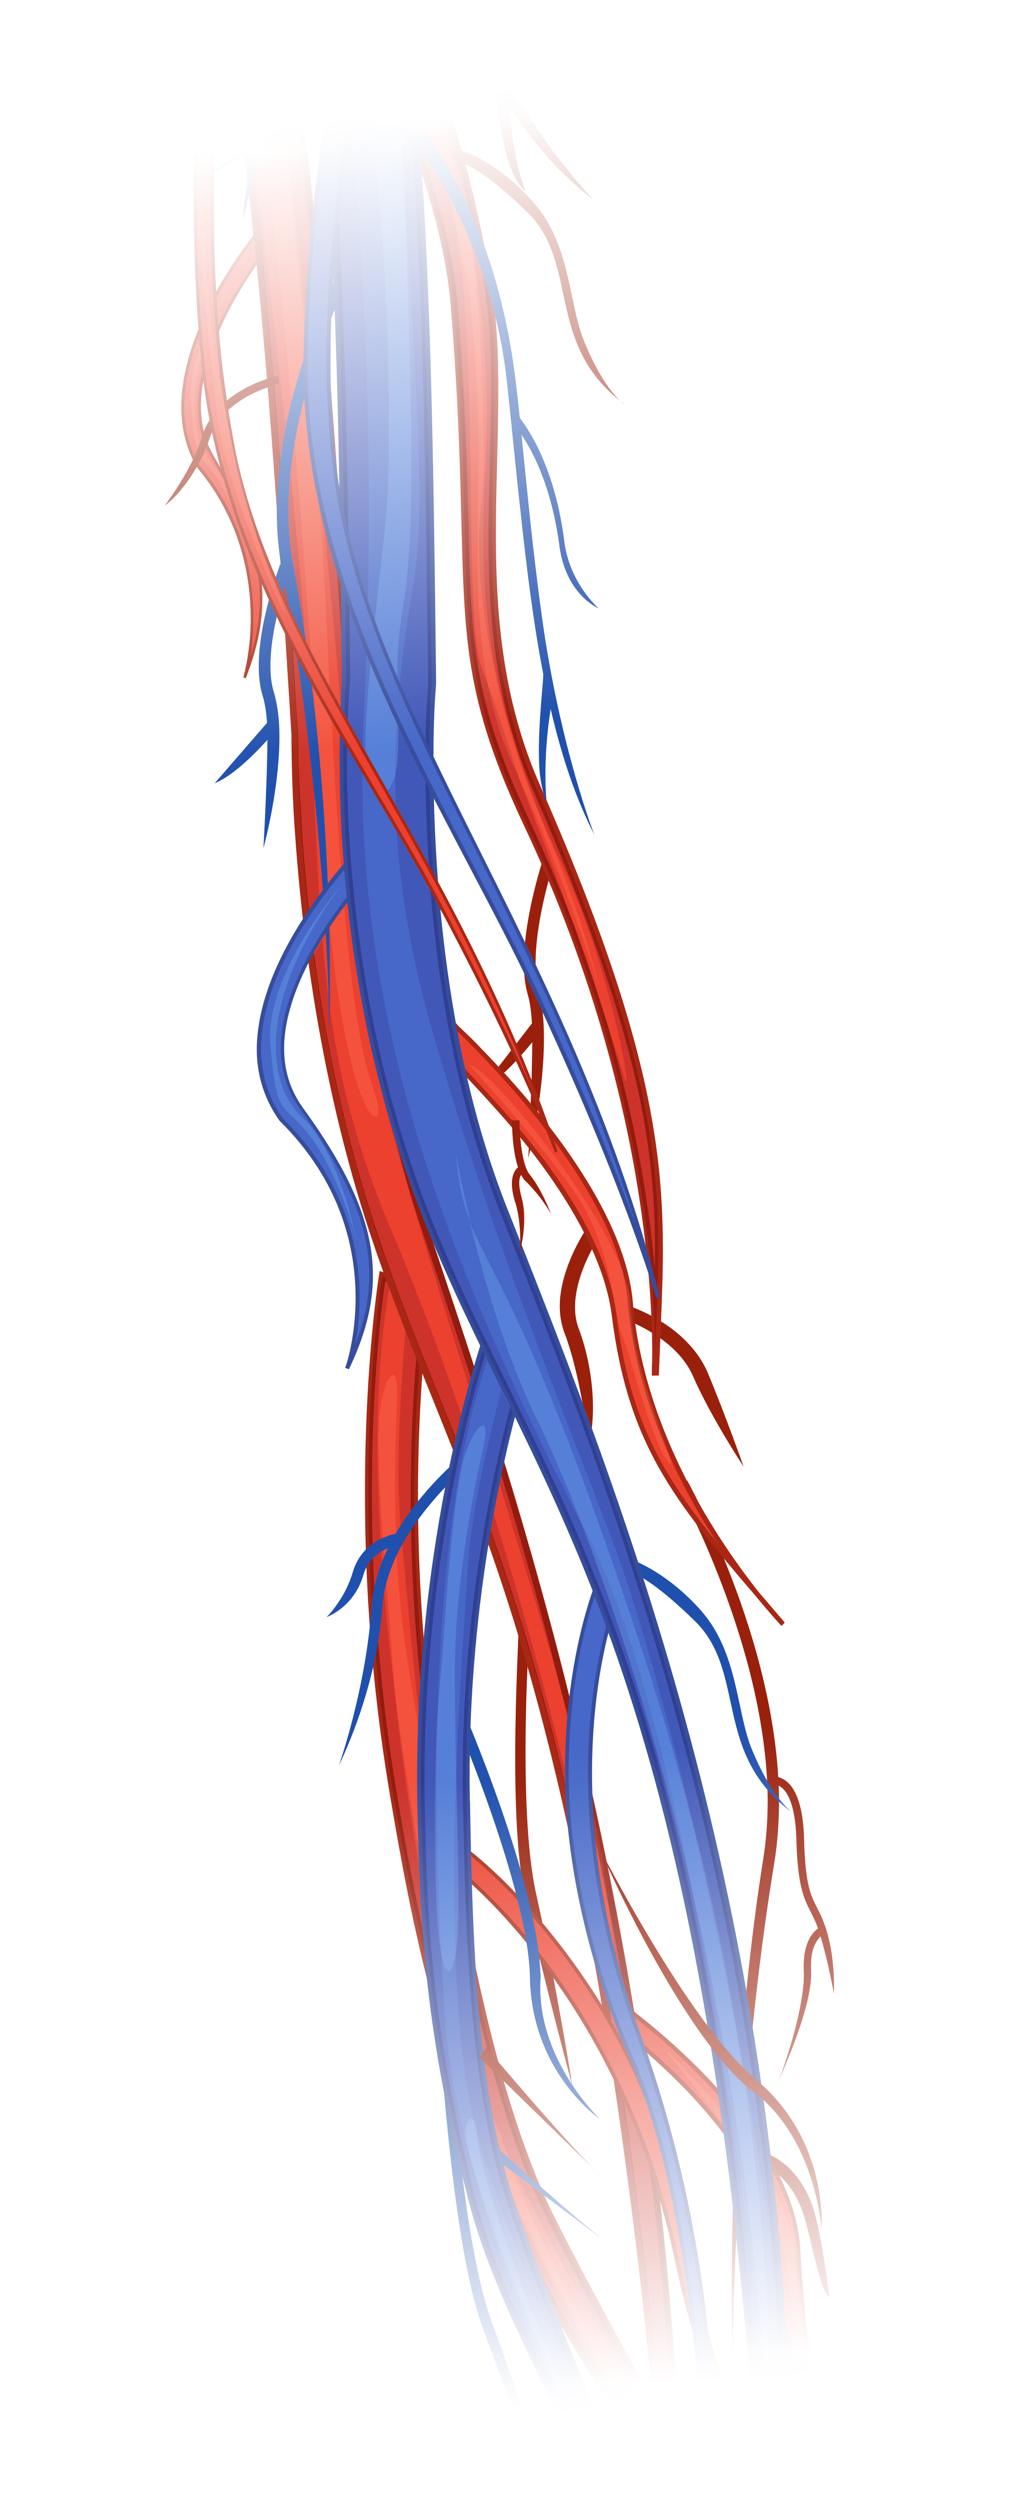 <svg width="31" height="75" viewBox="0 0 31 75" fill="none" xmlns="http://www.w3.org/2000/svg">
<mask id="mask0_2504_416098" style="mask-type:alpha" maskUnits="userSpaceOnUse" x="0" y="0" width="31" height="75">
<rect y="3.067" width="18.309" height="72.964" transform="rotate(-9.643 0 3.067)" fill="url(#paint0_linear_2504_416098)"/>
</mask>
<g mask="url(#mask0_2504_416098)">
<path d="M14.349 1.568C15.281 3.362 16.364 4.905 17.797 5.978C17.797 5.978 16.163 4.324 14.7 1.498C14.59 1.528 14.47 1.548 14.349 1.568Z" fill="#9A200B"/>
<path d="M15.773 5.737C15.592 5.587 15.462 5.366 15.352 5.096C14.981 4.214 14.891 2.63 14.81 2.36L15.322 2.761C15.322 2.761 15.322 2.63 15.322 2.761C15.261 4.554 15.773 5.737 15.773 5.737Z" fill="#9A200B"/>
<path d="M23.089 71.752C23.089 71.743 23.219 69.838 23.038 68.345C22.998 68.014 22.998 67.734 23.009 67.513C23.059 66.932 23.219 66.641 23.289 66.541L23.319 66.501L23.109 66.25C23.079 66.281 22.748 66.651 22.688 67.523C22.668 67.784 22.678 68.084 22.718 68.435C22.888 69.878 23.089 71.752 23.089 71.752Z" fill="#9A200B"/>
<path d="M24.412 66.27C23.921 64.737 22.818 64.537 22.788 64.537L22.708 64.887C22.708 64.887 22.928 64.927 23.229 65.138C23.53 65.348 23.88 65.729 24.111 66.421C24.341 67.142 24.622 68.796 24.893 68.916C24.893 68.906 24.652 67.002 24.412 66.27Z" fill="#9A200B"/>
<path d="M21.164 63.244C22.197 64.426 23.219 66.03 23.299 67.543C23.369 68.676 23.61 70.349 23.91 72.073C24.071 72.033 24.221 72.003 24.381 71.963C24.151 70.219 24.021 68.566 23.951 67.413C23.7 63.835 18.899 60.337 18.899 60.337L18.749 60.939C19.08 61.229 20.132 62.051 21.164 63.244Z" fill="#EC412F"/>
<path d="M21.124 63.284C22.157 64.466 23.169 66.06 23.249 67.543C23.319 68.676 23.56 70.349 23.86 72.073C23.901 72.063 23.93 72.053 23.971 72.043C23.67 70.319 23.429 68.646 23.359 67.513C23.269 65.97 22.237 64.376 21.204 63.184C20.202 62.021 19.16 61.199 18.809 60.899L18.93 60.428C19.491 60.858 23.67 64.116 23.901 67.413C23.971 68.566 24.101 70.219 24.331 71.963C24.372 71.953 24.402 71.943 24.442 71.943C24.211 70.199 24.081 68.555 24.011 67.393C23.75 63.765 18.939 60.287 18.939 60.277L18.879 60.227L18.699 60.949L18.719 60.969C19.04 61.279 20.102 62.101 21.124 63.284Z" fill="#A92714"/>
<path d="M23.79 70.279C23.77 70.75 23.89 71.442 24.031 72.033C24.081 72.023 24.121 72.013 24.171 72.003C24.031 70.991 23.9 69.638 23.9 68.576C23.9 67.433 23.73 66.641 23.239 65.689C23.279 66.09 23.319 66.491 23.359 66.902C23.76 68.285 23.82 69.598 23.79 70.279Z" fill="#F4523D"/>
<path d="M21.615 63.274C20.844 62.332 20.092 61.59 20.092 61.59C20.052 61.55 20.022 61.53 20.012 61.53C19.972 61.53 20.553 62.211 21.665 63.645C21.645 63.514 21.625 63.394 21.615 63.274Z" fill="#F4523D"/>
<path d="M22.898 55.807C22.998 55.206 23.038 54.585 23.038 53.973C23.018 51.648 22.337 49.303 21.666 47.539C20.994 45.765 20.333 44.593 20.323 44.593L20.623 44.412C20.623 44.422 23.329 49.203 23.379 53.973C23.379 54.605 23.339 55.246 23.239 55.867C22.377 61.069 21.976 67.694 21.996 70.76C21.986 70.76 21.706 63.364 22.898 55.807Z" fill="#9A200B"/>
<path d="M16.324 31.163C16.324 30.642 16.284 30.151 16.163 29.72C16.103 29.469 16.073 29.189 16.073 28.878C16.073 27.485 16.664 25.741 16.664 25.741L16.344 25.621C16.344 25.631 15.732 27.395 15.722 28.878C15.722 29.209 15.752 29.529 15.833 29.82C15.943 30.191 15.973 30.662 15.973 31.163C15.973 32.506 15.853 34.741 15.853 34.741C16.013 34.12 16.324 32.556 16.324 31.163Z" fill="#9A200B"/>
<path d="M16.234 30.933C16.194 30.973 15.231 32.306 14.45 32.666L15.953 30.712L16.234 30.933Z" fill="#9A200B"/>
<path d="M7.845 17.954C7.845 18.746 7.665 19.507 7.344 20.329C7.344 20.329 8.386 16.892 5.951 13.985C5.62 13.424 5.49 12.803 5.49 12.191C5.51 9.505 7.885 6.779 7.895 6.759L8.256 7.15C8.236 7.17 7.675 7.832 7.113 8.794C6.542 9.766 5.981 11.049 5.991 12.201C5.991 12.723 6.111 13.224 6.372 13.685C7.364 15.378 7.845 16.681 7.845 17.954Z" fill="#EC412F"/>
<path d="M7.875 17.954C7.875 18.756 7.695 19.527 7.374 20.349L7.304 20.319C7.324 20.229 7.524 19.538 7.524 18.545C7.524 17.303 7.224 15.589 5.921 14.035C5.58 13.464 5.44 12.833 5.44 12.211V12.201C5.45 10.848 6.061 9.485 6.652 8.463C6.953 7.952 7.254 7.521 7.484 7.22C7.594 7.07 7.685 6.95 7.755 6.87L7.835 6.769L7.855 6.739L7.875 6.679L8.256 7.09L8.296 7.04V7.13L8.316 7.15L8.296 7.17V7.26L8.256 7.21C8.126 7.361 7.635 7.972 7.143 8.814C6.582 9.776 6.031 11.049 6.031 12.181V12.191C6.031 12.713 6.141 13.204 6.402 13.655C7.404 15.358 7.875 16.661 7.875 17.954ZM7.795 17.954C7.795 16.691 7.334 15.398 6.332 13.705C6.051 13.234 5.941 12.723 5.941 12.191V12.181C5.941 11.019 6.502 9.746 7.073 8.764C7.574 7.912 8.065 7.301 8.196 7.15L7.895 6.83C7.584 7.23 5.55 9.726 5.53 12.201C5.53 12.813 5.66 13.414 5.991 13.965C7.304 15.539 7.604 17.273 7.604 18.535C7.604 19.006 7.564 19.417 7.514 19.728C7.695 19.117 7.795 18.545 7.795 17.954Z" fill="#A92714"/>
<path d="M6.131 13.554C6.111 13.624 6.081 13.685 6.041 13.745C6.151 13.885 6.292 14.015 6.502 14.326C7.043 15.128 7.484 16.691 7.554 17.182C7.554 17.222 7.564 17.242 7.564 17.242C7.564 17.242 7.514 16.882 7.404 16.381C7.164 15.759 6.943 15.118 6.753 14.466C6.642 14.266 6.532 14.085 6.402 13.935C6.302 13.835 6.211 13.705 6.131 13.554ZM6.011 10.367C5.811 10.939 5.69 11.55 5.73 12.121C5.79 12.923 5.841 13.294 5.931 13.524C5.961 13.444 5.991 13.364 6.021 13.284C5.78 12.612 5.78 11.72 6.051 10.688C6.021 10.578 6.021 10.467 6.011 10.367ZM7.214 8.042C7.214 8.042 6.873 8.513 6.512 9.195C6.512 9.235 6.512 9.275 6.522 9.315C6.713 8.904 6.943 8.473 7.214 8.042Z" fill="#F4523D"/>
<path d="M22.317 44.001C22.317 43.991 21.365 42.578 20.794 41.275C20.343 40.243 19.09 39.712 18.859 39.622L18.819 39.602L18.95 39.201L19 39.221C19.28 39.331 20.643 39.872 21.215 41.125C21.746 42.378 22.317 44.001 22.317 44.001Z" fill="#9A200B"/>
<path d="M16.935 39.972C16.695 39.321 16.805 38.65 17.005 38.068C17.286 37.246 17.757 36.625 17.757 36.615L18.128 36.886C18.128 36.886 18.017 37.036 17.877 37.276C17.737 37.517 17.566 37.848 17.436 38.229C17.256 38.76 17.176 39.351 17.366 39.852C17.907 41.305 17.847 42.749 17.667 43.3C17.657 43.3 17.446 41.305 16.935 39.972Z" fill="#9A200B"/>
<path d="M23.5 48.722C20.533 45.244 18.959 43.641 18.428 39.441C18.188 37.537 16.865 35.503 15.562 33.959C14.269 32.416 12.024 30.201 12.024 30.201L13.628 30.752C13.648 30.792 18.599 35.262 18.909 39.06C19.36 44.432 23.5 48.722 23.5 48.722Z" fill="#EC412F"/>
<path d="M23.5 48.722L23.56 48.682L23.449 48.772C23.449 48.772 23.149 48.451 22.688 47.89C20.202 44.994 18.839 43.3 18.358 39.451C18.118 37.577 16.795 35.543 15.512 33.999C14.229 32.456 11.984 30.251 11.984 30.251L12.054 30.131L13.688 30.692L13.698 30.712L13.738 30.752C13.768 30.792 13.828 30.842 13.898 30.913C14.039 31.043 14.239 31.233 14.47 31.484C14.941 31.965 15.572 32.646 16.213 33.448C17.496 35.052 18.819 37.126 18.99 39.05C19.31 42.929 21.565 46.246 22.778 47.77C23.029 48.06 23.279 48.361 23.55 48.672L23.5 48.722ZM15.622 33.909C16.925 35.453 18.258 37.507 18.498 39.431C18.889 42.538 19.852 44.212 21.535 46.296C20.373 44.523 19.08 41.947 18.839 39.06C18.549 35.483 14.069 31.273 13.598 30.812L12.295 30.361C12.896 30.963 14.57 32.656 15.622 33.909Z" fill="#A92714"/>
<path d="M14.069 31.935C14.069 31.935 15.993 33.999 17.196 35.693C18.388 37.387 18.408 39.391 18.669 40.043C18.93 40.694 19.581 43.33 20.052 43.851C20.092 43.891 20.112 43.911 20.122 43.911C20.152 43.911 20.132 43.801 20.072 43.62C19.471 42.267 18.98 40.714 18.849 39.06C18.829 38.76 18.769 38.459 18.689 38.148C17.777 35.793 14.75 32.095 14.069 31.935Z" fill="#F4523D"/>
<path d="M18.679 38.148C18.759 38.449 18.819 38.76 18.839 39.06C18.98 40.714 19.461 42.258 20.062 43.62C19.821 42.849 18.97 40.744 18.93 39.221C18.93 38.91 18.839 38.549 18.679 38.148Z" fill="#BD3B27"/>
<path d="M17.176 62.572C17.176 62.572 16.374 59.606 15.762 56.91C15.201 54.384 15.602 48.792 15.572 48.491L15.913 48.521C15.903 48.601 15.502 54.204 16.093 56.83C16.695 59.516 17.176 62.572 17.176 62.572Z" fill="#9A200B"/>
<path d="M15.312 66.521C16.254 68.826 17.697 70.951 19.13 73.216C19.43 73.135 19.731 73.055 20.032 72.985C19.11 71.382 17.997 69.427 16.624 66.731C14.74 63.043 13.818 57.461 13.147 53.532C12.104 47.369 12.445 42.087 12.686 39.862C12.766 39.121 12.826 38.74 12.826 38.74L11.473 38.299C11.463 38.379 10.351 45.234 11.804 53.843C12.495 57.942 13.217 61.39 15.312 66.521Z" fill="#EC412F"/>
<path d="M15.211 66.571C16.153 68.886 17.596 71.001 19.01 73.246C19.09 73.226 19.16 73.206 19.24 73.186C17.797 70.901 16.344 68.776 15.402 66.471C13.317 61.349 12.605 57.922 11.904 53.813C10.571 45.886 11.413 39.451 11.563 38.449L12.696 38.82C12.686 38.86 12.676 38.92 12.676 38.99C12.646 39.181 12.616 39.461 12.575 39.832C12.345 42.067 11.994 47.359 13.036 53.532V53.542C13.056 53.643 13.076 53.763 13.086 53.873C13.748 57.772 14.67 63.163 16.514 66.781C17.887 69.457 18.989 71.412 19.912 73.015C19.992 72.995 20.062 72.975 20.142 72.955C19.22 71.341 18.098 69.377 16.715 66.661C14.9 63.103 13.969 57.732 13.317 53.833C13.297 53.723 13.277 53.612 13.257 53.502V53.492C12.215 47.349 12.555 42.087 12.796 39.872C12.876 39.161 12.936 38.78 12.936 38.76L12.836 38.73L12.926 38.79C12.916 38.79 12.926 38.82 12.846 38.85L12.826 38.73L12.856 38.609L11.393 38.128L11.373 38.259C11.363 38.339 10.24 45.214 11.704 53.853C12.395 57.962 13.117 61.43 15.211 66.571Z" fill="#A92714"/>
<path d="M11.463 46.848C11.253 43.901 11.263 41.015 11.684 38.65C11.664 38.589 11.643 38.529 11.623 38.469L11.573 38.459C11.463 39.181 11.002 42.709 11.243 47.579C11.293 47.319 11.373 47.078 11.463 46.848Z" fill="#CD332A"/>
<path d="M12.074 46.327C12.175 47.469 12.335 49.283 12.566 51.378C12.586 51.057 12.596 50.736 12.616 50.416C12.445 48.792 12.365 47.258 12.335 45.886C12.245 46.026 12.155 46.176 12.074 46.327Z" fill="#CD332A"/>
<path d="M12.325 45.314C12.315 43.45 12.395 41.877 12.495 40.734C12.385 40.464 12.275 40.183 12.165 39.912C12.014 41.756 11.874 44.162 12.024 45.765C12.124 45.605 12.225 45.455 12.325 45.314Z" fill="#CD332A"/>
<path d="M11.473 48.211C11.443 48.561 11.403 48.912 11.353 49.243C11.463 50.686 11.643 52.219 11.914 53.813C12.145 55.196 12.385 56.509 12.676 57.822C12.626 57.2 12.595 56.589 12.575 55.968C12.555 55.827 12.525 55.697 12.505 55.547C12.145 53.342 11.974 51.989 11.874 50.957C11.744 49.894 11.623 48.822 11.533 47.74C11.493 47.9 11.473 48.05 11.473 48.211Z" fill="#CD332A"/>
<path d="M14.941 63.885C14.991 63.935 15.041 64.045 15.081 64.226C15.091 64.246 15.091 64.266 15.101 64.286C15.171 64.446 15.241 64.617 15.312 64.787C15.462 64.927 15.642 65.088 15.833 65.248C15.251 63.795 14.78 62.161 14.379 60.518C14.47 61.49 14.59 62.462 14.76 63.384C14.82 63.554 14.88 63.725 14.941 63.885Z" fill="#CD332A"/>
<path d="M19.11 72.664C17.977 71.111 16.564 68.636 15.422 66.06C15.452 66.16 15.482 66.25 15.522 66.35C15.762 67.002 15.993 67.623 16.203 68.195C17.075 69.868 18.158 71.492 19.23 73.196C19.29 73.186 19.35 73.166 19.401 73.156C19.32 72.985 19.21 72.815 19.11 72.664Z" fill="#CD332A"/>
<path d="M19.651 72.735C19.641 72.654 19.631 72.574 19.621 72.494C18.769 71.001 17.747 69.177 16.524 66.781C16.334 66.411 16.153 66.01 15.973 65.599L15.522 65.268C16.624 67.613 18.238 70.349 19.651 72.735Z" fill="#CD332A"/>
<path d="M11.273 49.654C11.393 50.977 11.563 52.38 11.804 53.833C12.084 55.477 12.365 57.01 12.736 58.593C12.716 58.343 12.696 58.082 12.676 57.832C12.385 56.509 12.145 55.206 11.914 53.823C11.643 52.229 11.463 50.696 11.353 49.253C11.323 49.383 11.293 49.514 11.273 49.654Z" fill="#931B0F"/>
<path d="M11.232 47.559C10.992 42.688 11.453 39.161 11.563 38.439L11.613 38.449C11.593 38.399 11.573 38.359 11.553 38.309L11.473 38.279C11.463 38.339 10.812 42.338 11.152 48.05C11.172 47.89 11.202 47.73 11.232 47.559Z" fill="#931B0F"/>
<path d="M12.335 45.886C12.365 47.269 12.445 48.792 12.616 50.415C12.626 50.195 12.646 49.984 12.666 49.774C12.535 48.321 12.465 46.958 12.445 45.725C12.405 45.775 12.365 45.835 12.335 45.886Z" fill="#931B0F"/>
<path d="M12.435 45.174C12.425 43.49 12.495 42.057 12.585 40.975C12.556 40.895 12.525 40.814 12.495 40.744C12.395 41.887 12.315 43.45 12.325 45.324C12.365 45.264 12.395 45.214 12.435 45.174Z" fill="#931B0F"/>
<path d="M16.524 66.781C17.747 69.177 18.769 71.001 19.621 72.494C19.611 72.404 19.611 72.314 19.601 72.224C18.769 70.76 17.787 69.006 16.624 66.721C16.464 66.411 16.304 66.07 16.163 65.729L15.983 65.599C16.153 66.01 16.334 66.411 16.524 66.781Z" fill="#931B0F"/>
<path d="M15.833 65.248C15.893 65.298 15.953 65.358 16.013 65.408C15.312 63.695 14.76 61.73 14.319 59.756C14.339 60.007 14.359 60.257 14.38 60.518C14.78 62.161 15.251 63.795 15.833 65.248Z" fill="#931B0F"/>
<path d="M16.213 68.185C16.314 68.465 16.424 68.726 16.524 68.986C17.316 70.389 18.228 71.772 19.13 73.206C19.17 73.196 19.21 73.186 19.24 73.176C18.168 71.482 17.075 69.858 16.213 68.185Z" fill="#931B0F"/>
<path d="M11.904 46.647C11.774 46.918 11.664 47.188 11.593 47.479C11.623 47.77 11.643 48.05 11.664 48.301C11.744 49.223 11.774 49.924 11.874 50.957C12.074 52.53 12.315 54.053 12.555 55.457C12.545 55.006 12.525 54.555 12.515 54.084C12.505 53.282 12.515 52.49 12.545 51.728C12.405 50.937 12.275 50.145 12.165 49.393C12.034 48.491 11.954 47.549 11.904 46.647ZM11.794 41.245C11.653 41.245 11.443 41.797 11.383 42.478C11.313 43.31 11.403 45.074 11.533 46.687C11.633 46.447 11.754 46.226 11.884 46.006C11.804 43.841 11.914 42.077 11.914 42.077C11.944 41.486 11.884 41.245 11.794 41.245Z" fill="#F4523D"/>
<path d="M11.874 50.957C11.974 51.979 12.145 53.332 12.505 55.547C12.535 55.697 12.555 55.827 12.575 55.968C12.575 55.797 12.565 55.627 12.555 55.457C12.315 54.064 12.074 52.54 11.874 50.957Z" fill="#DB4739"/>
<path d="M15.362 65.85C16.003 67.263 17.256 69.668 19.11 72.665C19.23 72.835 19.35 72.985 19.461 73.126C19.501 73.115 19.531 73.105 19.571 73.095C19.471 72.945 19.37 72.785 19.28 72.634C18.058 70.69 16.203 67.353 15.382 65.148L15.091 64.937C15.181 65.248 15.261 65.559 15.362 65.85Z" fill="#F4523D"/>
<path d="M14.941 63.885C14.991 64.015 15.041 64.136 15.091 64.266C15.091 64.276 15.101 64.286 15.101 64.286C15.091 64.266 15.091 64.246 15.081 64.226C15.041 64.045 14.991 63.935 14.941 63.885Z" fill="#DB4739"/>
<path d="M16.103 23.667C13.738 18.275 15.422 12.843 14.6 8.263C14.129 5.647 13.558 3.663 12.886 1.849C12.455 1.929 12.014 2.019 11.583 2.099C12.555 4.404 13.437 6.92 13.618 9.165C14.339 18.014 13.287 19.367 15.812 24.739C19.511 32.566 19.681 39.101 19.651 40.834C19.831 36.204 20.292 33.218 16.103 23.667Z" fill="#EC412F"/>
<path d="M14.7 8.243C14.229 5.637 13.658 3.643 12.996 1.839C12.926 1.849 12.856 1.869 12.776 1.879C13.447 3.683 14.019 5.677 14.49 8.293C15.312 12.833 13.618 18.285 16.003 23.717C19.31 31.253 19.711 34.671 19.651 38.068C19.38 35.052 18.518 30.191 15.923 24.689C13.397 19.347 14.46 18.024 13.738 9.145C13.558 6.89 12.676 4.374 11.704 2.079C11.623 2.089 11.553 2.109 11.483 2.119C12.465 4.424 13.347 6.95 13.527 9.175C14.249 18.004 13.187 19.387 15.732 24.779C17.887 29.349 18.849 33.468 19.26 36.455C19.561 38.59 19.581 40.133 19.571 40.834C19.561 40.975 19.561 41.105 19.561 41.245V41.265H19.771C19.771 41.265 19.781 41.095 19.791 40.774C19.962 36.164 20.403 33.117 16.224 23.596C13.848 18.265 15.532 12.863 14.7 8.243Z" fill="#A92714"/>
<path d="M13.177 3.602C13.437 4.244 13.648 4.985 13.838 5.767C13.918 5.917 13.989 6.078 14.069 6.248C13.688 4.585 13.257 3.181 12.776 1.879C12.686 1.899 12.585 1.919 12.495 1.939C12.766 2.58 12.996 3.151 13.177 3.602Z" fill="#CD332A"/>
<path d="M14.49 8.293C14.48 8.263 14.48 8.223 14.47 8.192C14.369 7.912 14.269 7.641 14.169 7.381C14.6 9.926 14.7 12.672 14.53 14.516C14.52 14.887 14.52 15.268 14.51 15.659C14.46 17.593 14.67 19.277 15.001 20.72C15.422 22.404 16.023 24.138 16.765 25.711C18.268 28.878 18.889 32.456 18.789 32.456C18.779 32.456 18.759 32.406 18.729 32.295C18.639 32.005 18.459 31.424 18.218 30.692C19.1 33.658 19.491 36.214 19.651 38.068C19.711 34.671 19.31 31.253 16.003 23.717C13.618 18.285 15.322 12.833 14.49 8.293Z" fill="#CD332A"/>
<path d="M15.592 23.366C15.532 23.236 15.482 23.115 15.422 22.995C15.061 22.244 14.82 21.422 14.66 20.58C14.6 20.43 14.54 20.269 14.48 20.099C13.868 18.555 14.419 10.999 13.658 6.689C13.648 6.669 13.648 6.649 13.638 6.639C13.588 6.499 13.578 6.399 13.588 6.338C13.558 6.218 13.538 6.098 13.498 5.978C13.387 5.757 13.267 5.557 13.157 5.366C12.986 5.066 12.806 4.795 12.646 4.544C13.187 6.108 13.608 7.691 13.728 9.165C14.45 18.034 13.387 19.357 15.913 24.709C16.414 25.771 16.855 26.814 17.236 27.826C16.815 26.613 16.394 25.43 16.083 24.679C15.893 24.188 15.732 23.757 15.592 23.366Z" fill="#CD332A"/>
<path d="M14.069 6.248C14.149 6.419 14.229 6.599 14.299 6.789C13.888 4.875 13.417 3.312 12.886 1.869C12.846 1.879 12.816 1.879 12.776 1.889C13.257 3.181 13.688 4.585 14.069 6.248Z" fill="#931B0F"/>
<path d="M14.69 8.884C14.62 8.644 14.55 8.413 14.47 8.193C14.48 8.223 14.48 8.263 14.49 8.293C15.312 12.833 13.618 18.285 16.003 23.717C19.31 31.253 19.711 34.671 19.651 38.068C19.491 36.214 19.09 33.659 18.218 30.692C17.947 29.85 17.596 28.818 17.246 27.806C16.865 26.794 16.424 25.761 15.923 24.689C13.397 19.347 14.46 18.024 13.738 9.145C13.618 7.671 13.197 6.088 12.656 4.524C12.646 4.504 12.626 4.484 12.616 4.474C12.626 4.595 12.626 4.715 12.636 4.825C13.137 6.298 13.508 7.782 13.618 9.155C14.339 18.004 13.287 19.357 15.813 24.729C19.501 32.536 19.681 39.06 19.651 40.804C19.821 36.174 20.272 33.188 16.093 23.647C13.838 18.515 15.281 13.334 14.69 8.884Z" fill="#931B0F"/>
<path d="M13.648 6.258C13.618 6.258 13.588 6.278 13.588 6.328C13.608 6.449 13.628 6.549 13.648 6.659C13.648 6.669 13.648 6.669 13.648 6.679C14.219 8.373 14.409 12.322 14.359 14.607C14.329 16.25 14.239 18.475 14.65 20.58C14.991 21.522 15.221 22.344 15.582 23.366C16.765 25.942 17.777 28.958 17.927 29.439C17.947 29.489 17.947 29.519 17.957 29.519C17.977 29.519 17.496 27.715 16.805 25.952C16.334 24.749 15.512 23.025 14.981 20.72C14.46 18.595 14.239 16.561 14.45 15.058C14.48 14.887 14.49 14.707 14.51 14.516C14.55 10.999 14.319 8.463 14.129 7.321C13.989 6.95 13.818 6.589 13.648 6.258Z" fill="#F4523D"/>
<path d="M14.66 20.58C14.82 21.422 15.061 22.243 15.422 22.995C15.482 23.115 15.532 23.236 15.592 23.366C15.231 22.334 15.001 21.522 14.66 20.58ZM14.53 14.516C14.51 14.707 14.49 14.887 14.47 15.058C14.259 16.551 14.48 18.595 15.001 20.72C14.67 19.277 14.46 17.593 14.51 15.659C14.51 15.268 14.52 14.887 14.53 14.516Z" fill="#DB4739"/>
<path d="M13.588 6.328C13.578 6.389 13.588 6.489 13.638 6.629C13.648 6.639 13.648 6.659 13.658 6.679C13.658 6.669 13.658 6.669 13.658 6.659C13.638 6.549 13.608 6.449 13.588 6.328Z" fill="#DB4739"/>
<path d="M8.907 24.278C9.058 27.084 9.559 32.075 11.233 37.086C13.688 44.402 16.985 48.401 19.31 68.465C19.461 69.758 19.611 71.321 19.771 73.055C19.942 73.015 20.122 72.965 20.293 72.925C20.242 72.233 20.192 71.542 20.142 70.82C19.07 55.326 15.111 43.951 12.726 36.806C11.172 32.165 10.732 26.823 10.591 24.188C10.551 23.526 10.541 23.005 10.531 22.644C10.521 22.284 10.531 22.113 10.531 22.113V22.053L10.521 21.993C10.07 14.917 9.679 8.363 8.857 2.61C8.296 2.71 7.745 2.801 7.184 2.901C7.985 8.473 8.396 14.987 8.837 22.063C8.847 22.273 8.847 23.075 8.907 24.278Z" fill="#EC412F"/>
<path d="M10.431 22.043V22.163C10.431 22.244 10.431 22.394 10.431 22.634C10.441 22.995 10.451 23.526 10.491 24.188C10.631 26.834 11.072 32.175 12.636 36.836C15.031 43.981 18.97 55.346 20.042 70.82C20.092 71.542 20.142 72.254 20.192 72.945C20.262 72.925 20.323 72.915 20.393 72.895C20.343 72.213 20.293 71.522 20.242 70.8C19.17 55.296 15.211 43.901 12.826 36.755C11.273 32.135 10.832 26.803 10.691 24.168C10.651 23.506 10.641 22.985 10.631 22.624C10.631 22.284 10.631 22.103 10.631 22.093V22.023V21.963C10.18 14.887 9.789 8.323 8.958 2.56C8.887 2.57 8.827 2.58 8.757 2.6C9.579 8.343 9.98 14.907 10.421 21.983L10.431 22.043Z" fill="#A92714"/>
<path d="M8.807 24.278C8.968 27.084 9.459 32.095 11.142 37.116C13.598 44.452 16.895 48.421 19.22 68.475C19.37 69.768 19.521 71.341 19.681 73.075C19.751 73.055 19.811 73.045 19.881 73.025C19.721 71.301 19.571 69.728 19.421 68.445C17.095 48.371 13.788 44.352 11.333 37.046C9.669 32.055 9.168 27.064 9.008 24.268C8.947 23.065 8.947 22.273 8.947 22.043C8.506 14.957 8.096 8.453 7.294 2.871C7.224 2.881 7.164 2.891 7.093 2.901C7.895 8.463 8.306 14.977 8.747 22.053C8.747 22.273 8.747 23.075 8.807 24.278Z" fill="#A92714"/>
<path d="M16.785 50.496C16.213 48.251 15.632 46.166 15.051 44.252C15.031 44.342 15.011 44.432 14.991 44.532C15.632 46.617 16.264 48.662 16.785 50.496Z" fill="#CD332A"/>
<path d="M9.499 9.004C9.308 6.93 9.088 4.925 8.817 3.011C8.787 3.061 8.757 3.111 8.727 3.161C8.647 3.292 8.567 3.422 8.486 3.542C8.496 3.673 8.506 3.793 8.527 3.923C8.797 5.867 9.038 8.092 9.238 10.407C9.328 10.177 9.408 9.946 9.489 9.726C9.489 9.485 9.489 9.245 9.499 9.004Z" fill="#CD332A"/>
<path d="M10.23 21.111C10.25 20.73 10.27 20.48 10.28 20.379C10.28 20.029 10.27 19.688 10.27 19.337C10.19 18.104 10.11 16.892 10.03 15.689C9.739 14.556 9.499 13.394 9.499 12.532C9.499 11.951 9.499 11.37 9.499 10.768C9.439 10.948 9.378 11.129 9.328 11.309C9.368 11.851 9.418 12.382 9.459 12.933C9.719 15.719 10 18.565 10.23 21.111Z" fill="#CD332A"/>
<path d="M18.468 58.623C18.529 58.854 18.589 59.084 18.659 59.315C18.529 58.553 18.398 57.822 18.248 57.09C18.328 57.601 18.398 58.112 18.468 58.623Z" fill="#CD332A"/>
<path d="M7.514 4.514C7.785 6.669 8.005 8.934 8.206 11.319C8.296 11.299 8.356 11.279 8.356 11.279L8.396 11.51C8.396 11.51 8.336 11.53 8.226 11.56C8.286 12.312 8.346 13.063 8.396 13.835C8.446 13.484 8.496 13.143 8.567 12.803C8.276 10.007 7.925 7.11 7.585 4.464C7.574 4.474 7.544 4.494 7.514 4.514Z" fill="#CD332A"/>
<path d="M16.945 53.061C16.304 50.425 15.572 47.84 14.82 45.425C14.79 45.585 14.76 45.755 14.73 45.926C15.472 48.01 16.224 50.425 16.955 53.522C16.955 53.412 16.945 53.302 16.945 53.192V53.061Z" fill="#CD332A"/>
<path d="M19.881 73.025C19.992 72.995 20.092 72.965 20.202 72.945C20.152 72.254 20.102 71.542 20.052 70.82C19.912 68.816 19.731 66.872 19.501 65.008C19.4 64.707 19.29 64.416 19.18 64.136C19.18 64.136 19.17 64.116 19.17 64.106C19.03 63.735 18.879 63.374 18.719 63.023C18.959 64.687 19.2 66.501 19.421 68.445C19.571 69.728 19.721 71.301 19.881 73.025Z" fill="#CD332A"/>
<path d="M9.579 26.874C9.519 25.821 9.469 24.709 9.409 23.516C9.278 22.264 9.108 20.971 8.917 19.718C8.867 19.628 8.827 19.547 8.787 19.457C8.837 20.309 8.897 21.171 8.948 22.043C8.948 22.273 8.948 23.065 9.008 24.268C9.058 25.11 9.128 26.142 9.258 27.315C9.318 27.224 9.378 27.134 9.439 27.054C9.489 26.994 9.539 26.934 9.579 26.874Z" fill="#CD332A"/>
<path d="M9.148 18.986C9.038 17.503 8.887 15.879 8.727 14.196C8.687 14.577 8.667 14.947 8.667 15.328C8.667 15.909 8.717 16.471 8.827 17.032C8.938 17.693 9.048 18.345 9.148 18.986Z" fill="#CD332A"/>
<path d="M9.9 30.271C9.89 30.712 9.89 30.963 9.89 30.963C9.89 30.702 9.89 30.401 9.88 30.081C9.799 29.459 9.729 28.828 9.679 28.186C9.599 28.327 9.509 28.467 9.439 28.607C9.769 31.113 10.351 34.08 11.343 37.046C12.064 39.201 12.856 41.065 13.678 43.139C13.738 42.889 13.788 42.658 13.848 42.448C13.137 40.383 12.415 38.489 11.724 36.856C10.721 34.49 10.2 32.416 9.9 30.271Z" fill="#CD332A"/>
<path d="M11.934 34.41C11.493 33.017 11.162 31.654 10.912 30.351C11.323 32.736 12.646 37.046 14.059 41.566C14.079 41.486 14.109 41.406 14.119 41.325C13.588 39.672 13.087 38.178 12.626 36.825C12.375 36.034 12.134 35.232 11.934 34.41Z" fill="#CD332A"/>
<path d="M10.22 16.411C10.15 16.17 10.08 15.93 10.02 15.679C10.1 16.872 10.18 18.094 10.26 19.327C10.25 18.345 10.24 17.373 10.22 16.411Z" fill="#931B0F"/>
<path d="M20.202 72.945C20.262 72.935 20.323 72.915 20.373 72.905C20.323 72.203 20.272 71.502 20.222 70.77C20.102 69.107 19.952 67.483 19.781 65.909C19.691 65.599 19.591 65.298 19.501 65.018C19.731 66.882 19.912 68.826 20.052 70.83C20.102 71.542 20.152 72.243 20.202 72.945Z" fill="#931B0F"/>
<path d="M9.689 10.187C9.739 11.73 9.89 13.344 10.14 14.837C10.02 13.184 9.9 11.56 9.759 9.987C9.739 10.057 9.719 10.127 9.689 10.187Z" fill="#931B0F"/>
<path d="M9.499 9.004C9.509 8.543 9.519 8.062 9.539 7.591C9.368 5.928 9.188 4.324 8.968 2.781C8.917 2.851 8.867 2.931 8.817 3.011C9.088 4.925 9.308 6.93 9.499 9.004Z" fill="#931B0F"/>
<path d="M7.514 4.514C7.504 4.524 7.504 4.524 7.494 4.534C7.765 6.679 7.985 8.944 8.186 11.319C8.196 11.319 8.206 11.319 8.206 11.309C8.015 8.934 7.795 6.669 7.514 4.514Z" fill="#931B0F"/>
<path d="M15.051 44.262C15.632 46.176 16.224 48.261 16.785 50.506C16.865 50.806 16.955 51.097 17.035 51.388C17.045 51.237 17.065 51.077 17.085 50.927C16.454 48.371 15.783 46.026 15.131 43.891C15.101 44.011 15.071 44.132 15.051 44.262Z" fill="#931B0F"/>
<path d="M17.777 53.883C17.787 54.053 17.797 54.234 17.807 54.414C17.937 55.005 18.038 55.527 18.108 55.988C18.158 56.349 18.208 56.719 18.258 57.09C18.398 57.822 18.539 58.553 18.669 59.315C18.789 59.716 18.919 60.127 19.06 60.548C18.669 58.203 18.238 55.978 17.777 53.883Z" fill="#931B0F"/>
<path d="M19.852 73.025C19.861 73.025 19.872 73.025 19.882 73.015C19.721 71.291 19.571 69.718 19.421 68.435C19.2 66.481 18.96 64.677 18.719 63.013C18.709 62.983 18.699 62.963 18.679 62.933C18.93 64.607 19.16 66.431 19.39 68.405C19.541 69.708 19.691 71.291 19.852 73.025Z" fill="#931B0F"/>
<path d="M8.206 11.57C8.266 12.362 8.326 13.153 8.386 13.965C8.396 13.925 8.396 13.875 8.406 13.835C8.346 13.063 8.296 12.312 8.236 11.56C8.226 11.56 8.216 11.56 8.206 11.57Z" fill="#931B0F"/>
<path d="M14.73 45.926C14.73 45.936 14.73 45.946 14.72 45.956C15.472 48.06 16.224 50.486 16.955 53.613C16.955 53.583 16.955 53.542 16.955 53.512C16.233 50.416 15.482 48.01 14.73 45.926Z" fill="#931B0F"/>
<path d="M8.947 22.043C8.887 21.171 8.837 20.309 8.787 19.457C8.777 19.437 8.767 19.417 8.757 19.397C8.817 20.259 8.867 21.121 8.927 22.003C8.927 22.223 8.927 23.025 8.998 24.228C9.038 25.08 9.118 26.142 9.258 27.355C9.268 27.345 9.268 27.335 9.278 27.325C9.148 26.152 9.068 25.12 9.028 24.278C8.947 23.065 8.947 22.273 8.947 22.043Z" fill="#931B0F"/>
<path d="M12.686 36.515C12.405 35.813 12.155 35.102 11.934 34.41C12.134 35.222 12.365 36.034 12.636 36.826C13.087 38.179 13.598 39.672 14.129 41.325C14.159 41.215 14.199 41.105 14.229 41.005C13.778 39.622 13.347 38.349 12.956 37.176C12.856 36.966 12.766 36.745 12.686 36.515Z" fill="#931B0F"/>
<path d="M9.429 28.608C9.419 28.617 9.419 28.628 9.409 28.637C9.749 31.133 10.331 34.08 11.313 37.026C12.044 39.201 12.846 41.075 13.668 43.16C13.668 43.15 13.668 43.139 13.678 43.129C12.856 41.055 12.054 39.191 11.343 37.036C10.341 34.08 9.759 31.113 9.429 28.608Z" fill="#931B0F"/>
<path d="M18.238 60.127C18.268 60.277 18.288 60.428 18.318 60.588C18.328 60.608 18.338 60.628 18.348 60.638C18.328 60.508 18.308 60.367 18.288 60.237C18.268 60.207 18.258 60.167 18.238 60.127Z" fill="#931B0F"/>
<path d="M9.669 8.914C9.669 9.034 9.669 9.145 9.669 9.265C9.679 9.245 9.689 9.225 9.699 9.205C9.689 9.105 9.679 9.014 9.669 8.914Z" fill="#931B0F"/>
<path d="M8.527 3.913C8.507 3.793 8.497 3.673 8.476 3.552C8.296 3.793 8.106 4.003 7.915 4.184C8.236 6.739 8.507 9.425 8.747 12.071C8.877 11.53 9.038 11.009 9.208 10.508C8.958 8.112 8.727 5.827 8.527 3.913Z" fill="#F4523D"/>
<path d="M9.95 21.592C9.759 21.261 9.579 20.931 9.399 20.6C9.409 20.8 9.429 21.011 9.439 21.211C9.659 23.166 9.779 24.989 9.839 26.523C9.97 26.343 10.11 26.182 10.23 26.032C10.14 24.819 10.04 23.356 9.95 21.592Z" fill="#F4523D"/>
<path d="M9.839 19.437C9.739 17.353 9.609 15.138 9.449 12.933C9.398 12.422 9.348 11.911 9.288 11.399C9.108 12.001 8.957 12.642 8.847 13.284C9.028 15.438 9.188 17.543 9.318 19.507C9.499 19.868 9.699 20.239 9.89 20.6C9.869 20.229 9.859 19.838 9.839 19.437Z" fill="#F4523D"/>
<path d="M10.331 27.214C10.27 27.305 10.2 27.395 10.14 27.475C10.06 27.585 9.98 27.706 9.9 27.826C10.351 32.245 11.022 33.498 11.263 33.498C11.363 33.498 11.383 33.318 11.323 33.057C11.122 32.285 10.742 31.845 10.331 27.214Z" fill="#F4523D"/>
<path d="M9.318 11.309C9.308 11.339 9.298 11.37 9.288 11.4C9.338 11.901 9.388 12.412 9.449 12.933C9.399 12.392 9.358 11.851 9.318 11.309ZM8.527 3.913C8.727 5.817 8.958 8.112 9.198 10.518C9.218 10.477 9.228 10.447 9.238 10.407C9.038 8.082 8.797 5.857 8.527 3.913Z" fill="#DB4739"/>
<path d="M17.476 60.548C18.589 62.362 19.671 64.757 20.302 67.764C20.663 69.487 21.154 71.101 21.686 72.584C21.796 72.554 21.896 72.534 22.006 72.504C21.465 71.041 21.034 69.588 20.864 68.305C20.433 65.118 19.24 62.191 18.088 60.297C16.133 57.1 14.079 55.567 14.049 55.547L13.658 56.038C13.668 56.048 13.778 56.128 13.979 56.298C14.61 56.84 16.063 58.233 17.476 60.548Z" fill="#EC412F"/>
<path d="M13.638 56.108L13.658 56.098C13.708 56.138 13.798 56.208 13.938 56.328C14.56 56.87 16.013 58.263 17.416 60.558C18.529 62.372 19.611 64.767 20.242 67.754C20.603 69.478 21.094 71.101 21.635 72.584C21.675 72.574 21.706 72.564 21.746 72.554C21.204 71.081 20.723 69.468 20.363 67.754C19.731 64.747 18.639 62.342 17.526 60.518C16.113 58.203 14.65 56.8 14.019 56.258C13.888 56.148 13.798 56.068 13.748 56.028L14.069 55.627C14.389 55.878 16.253 57.401 18.037 60.317C19.18 62.202 20.373 65.118 20.814 68.305C20.984 69.598 21.415 71.051 21.956 72.524C21.996 72.514 22.026 72.504 22.066 72.494C21.525 71.031 21.104 69.588 20.934 68.305C20.503 65.108 19.3 62.181 18.138 60.277C16.183 57.07 14.119 55.537 14.089 55.507L14.039 55.467L13.588 56.038L13.628 56.068L13.638 56.108Z" fill="#A92714"/>
<path d="M8.647 2.64C8.577 2.751 8.507 2.861 8.436 2.981C7.805 4.374 6.171 5.246 6.171 5.246C6.191 5.236 7.865 4.715 8.737 3.161C8.877 2.901 9.018 2.71 9.158 2.55C8.988 2.58 8.817 2.61 8.647 2.64Z" fill="#2050AE"/>
<path d="M8.156 3.883L7.745 4.033C7.725 4.314 7.304 5.677 7.304 6.579C7.304 6.569 7.655 4.795 8.156 3.883Z" fill="#2050AE"/>
<path d="M16.224 59.325C16.163 56.499 13.898 51.297 13.898 51.287L13.608 51.428C13.608 51.438 15.863 56.659 15.903 59.335C15.963 62.181 17.987 63.554 17.997 63.564C17.997 63.554 16.053 61.73 16.224 59.325Z" fill="#2050AE"/>
<path d="M16.103 74.017C16.133 74.007 16.173 73.997 16.203 73.987C15.883 72.925 15.341 71.221 14.76 69.658C13.868 67.222 13.548 61.801 13.548 61.72L13.227 61.74C13.287 62.031 13.618 67.443 14.47 69.788C15.041 71.352 15.692 72.995 16.103 74.017Z" fill="#2050AE"/>
<path d="M18.438 67.443C17.486 66.772 14.65 64.186 14.65 64.176L14.44 64.436L18.438 67.443Z" fill="#2050AE"/>
<path d="M22.537 52.41C22.096 51.277 22.137 49.554 21.034 48.311C19.932 47.068 18.789 46.687 18.579 46.677L18.529 46.687L18.589 47.038L18.579 46.998V47.038C18.629 47.028 19.26 47.078 20.794 48.571C22.457 50.115 21.335 52.59 23.79 54.384C23.79 54.384 23.159 53.963 22.537 52.41Z" fill="#2050AE"/>
<path d="M11.473 48.211C11.553 47.008 12.265 45.876 12.976 45.044C13.678 44.212 14.359 43.701 14.359 43.701L14.169 43.42C14.159 43.43 11.343 45.535 11.152 48.181C10.982 50.676 10.17 52.961 10.17 52.961C10.16 52.971 11.293 50.766 11.473 48.211Z" fill="#2050AE"/>
<path d="M10.902 47.258C10.621 48.221 9.799 48.511 9.799 48.511C9.799 48.511 9.93 48.391 10.09 48.16C10.26 47.93 10.461 47.589 10.591 47.148C10.902 46.116 11.944 45.996 11.954 45.996L11.994 46.337C11.984 46.337 11.122 46.457 10.902 47.258Z" fill="#2050AE"/>
<path d="M21.094 72.725C21.184 72.705 21.275 72.685 21.375 72.654C21.285 69.758 20.804 65.569 19.16 61.009C18.058 57.962 17.717 55.306 17.717 53.182C17.717 50.476 18.268 48.622 18.539 47.87C18.619 47.629 18.679 47.519 18.679 47.509L18.058 47.198C18.038 47.239 17.015 49.443 17.015 53.182C17.015 55.386 17.556 58.584 18.95 61.73C20.302 64.837 20.864 69.457 21.094 72.725Z" fill="#4768C8"/>
<path d="M21.034 72.735C21.074 72.725 21.114 72.715 21.144 72.704C20.914 69.427 20.363 64.817 18.99 61.7C17.607 58.563 17.065 55.376 17.065 53.181C17.065 49.774 17.917 47.639 18.078 47.279L18.599 47.539C18.579 47.599 18.529 47.7 18.479 47.86C18.208 48.611 17.647 50.476 17.647 53.192C17.647 55.326 17.997 57.982 19.1 61.039C20.744 65.589 21.225 69.788 21.315 72.674C21.355 72.664 21.395 72.654 21.435 72.644C21.345 69.748 20.854 65.549 19.21 60.989C18.108 57.952 17.767 55.306 17.767 53.181C17.767 50.486 18.318 48.632 18.589 47.89C18.649 47.719 18.699 47.619 18.719 47.569H18.739V47.519L18.759 47.479L18.027 47.118L17.997 47.178C17.977 47.218 16.955 49.433 16.955 53.181C16.955 55.406 17.496 58.593 18.889 61.75C20.252 64.847 20.814 69.467 21.034 72.735Z" fill="#364D9E"/>
<path d="M16.274 18.585C15.863 15.639 15.652 12.732 15.442 11.169C14.65 5.286 11.814 2.891 11.804 2.881L11.563 3.131C11.563 3.141 12.335 3.923 13.177 5.356C14.019 6.789 14.931 8.874 15.211 11.44C15.352 12.732 15.472 14.025 15.612 15.268C16.013 19.026 16.514 22.484 17.847 25.06C17.837 25.06 16.815 22.434 16.274 18.585Z" fill="#2050AE"/>
<path d="M16.935 16.24C16.594 13.554 15.492 12.412 15.492 12.412L15.332 12.642C15.462 12.763 16.434 13.855 16.775 16.28C16.945 17.834 17.947 18.235 17.967 18.255C17.967 18.245 17.096 17.513 16.935 16.24Z" fill="#2050AE"/>
<path d="M16.404 24.058C16.304 23.837 16.244 23.556 16.203 23.236C16.093 22.193 16.304 20.53 16.304 20.219L16.604 20.83C16.604 20.83 16.634 20.69 16.604 20.83C16.244 22.654 16.404 24.058 16.404 24.058Z" fill="#2050AE"/>
<path d="M9.809 4.615C9.679 5.567 9.599 6.509 9.549 7.431C9.589 7.842 9.629 8.253 9.669 8.664C9.679 7.561 9.749 6.529 9.87 5.627C9.86 5.296 9.829 4.955 9.809 4.615Z" fill="#F2D7D3"/>
<path d="M9.549 7.441C9.549 7.491 9.549 7.551 9.539 7.601C9.579 8.042 9.619 8.483 9.659 8.924C9.659 8.844 9.659 8.764 9.659 8.684C9.629 8.253 9.589 7.842 9.549 7.441Z" fill="#AB5C59"/>
<path d="M9.499 9.004C9.489 9.245 9.489 9.485 9.489 9.716C9.509 9.666 9.529 9.616 9.549 9.566C9.529 9.385 9.519 9.195 9.499 9.004Z" fill="#BD6868"/>
<path d="M9.549 7.591C9.529 8.062 9.509 8.533 9.509 9.004C9.529 9.185 9.539 9.375 9.559 9.566C9.599 9.465 9.639 9.365 9.679 9.265C9.679 9.145 9.679 9.034 9.679 8.914C9.629 8.473 9.589 8.032 9.549 7.591Z" fill="#9E5454"/>
<path d="M10.18 15.098C10.19 15.218 10.2 15.348 10.21 15.479C10.21 15.388 10.21 15.308 10.2 15.228C10.2 15.178 10.19 15.138 10.18 15.098Z" fill="#F2D7D3"/>
<path d="M10.14 14.837C10.17 15.208 10.19 15.569 10.22 15.94C10.22 15.779 10.21 15.619 10.21 15.469C10.2 15.348 10.19 15.218 10.18 15.088C10.17 15.008 10.16 14.927 10.14 14.837Z" fill="#AB5C59"/>
<path d="M9.619 10.377C9.569 10.508 9.529 10.638 9.489 10.768C9.489 11.359 9.489 11.951 9.489 12.532C9.489 13.394 9.719 14.556 10.02 15.689C9.9 13.875 9.769 12.101 9.619 10.377Z" fill="#BD6868"/>
<path d="M9.689 10.187C9.669 10.247 9.639 10.317 9.619 10.377C9.769 12.101 9.9 13.865 10.02 15.679C10.09 15.93 10.15 16.17 10.22 16.411C10.22 16.26 10.22 16.1 10.21 15.95C10.19 15.579 10.16 15.208 10.13 14.847C9.9 13.344 9.749 11.73 9.689 10.187Z" fill="#9E5454"/>
<path d="M8.386 22.103C8.386 21.622 8.336 21.151 8.216 20.76C8.146 20.53 8.116 20.259 8.116 19.968C8.116 18.666 8.737 17.042 8.737 17.042L8.406 16.932C8.406 16.942 7.765 18.585 7.765 19.968C7.765 20.279 7.795 20.58 7.875 20.85C7.985 21.191 8.025 21.632 8.025 22.103C8.025 23.356 7.905 25.441 7.905 25.441C8.066 24.859 8.386 23.396 8.386 22.103Z" fill="#2050AE"/>
<path d="M8.296 21.883C8.256 21.923 7.254 23.166 6.442 23.496L8.015 21.682L8.296 21.883Z" fill="#2050AE"/>
<path d="M8.817 17.032C8.707 16.471 8.657 15.899 8.657 15.328C8.657 13.163 9.338 10.969 10.03 9.325C10.711 7.671 11.393 6.569 11.393 6.569L11.092 6.409C11.092 6.419 8.306 10.899 8.306 15.338C8.306 15.93 8.356 16.521 8.466 17.102C9.409 21.943 9.88 28.116 9.88 30.973C9.89 30.963 10.12 24.067 8.817 17.032Z" fill="#2050AE"/>
<path d="M11.142 38.259C11.142 39.191 10.882 40.093 10.431 41.055C10.431 41.055 11.914 37.006 8.446 33.578C7.975 32.917 7.775 32.185 7.785 31.464C7.815 28.297 11.203 25.09 11.213 25.05L11.724 25.511C11.704 25.531 10.902 26.312 10.1 27.445C9.278 28.597 8.486 30.101 8.497 31.454C8.497 32.075 8.657 32.666 9.038 33.208C10.471 35.222 11.132 36.755 11.142 38.259Z" fill="#4768C8"/>
<path d="M11.192 38.259C11.192 39.201 10.932 40.113 10.471 41.075L10.361 41.035V41.025C10.401 40.925 10.671 40.103 10.671 38.93C10.671 37.467 10.25 35.453 8.386 33.618C7.905 32.937 7.705 32.205 7.705 31.464V31.454C7.725 29.85 8.587 28.257 9.439 27.044C9.859 26.443 10.29 25.931 10.611 25.581C10.771 25.4 10.902 25.26 11.002 25.16L11.112 25.05L11.142 25.02L11.162 24.939L11.704 25.43L11.764 25.38V25.491L11.794 25.511L11.764 25.531V25.641L11.704 25.591C11.523 25.761 10.832 26.493 10.12 27.475C9.308 28.617 8.527 30.111 8.527 31.444V31.464C8.527 32.075 8.687 32.646 9.058 33.188C10.521 35.192 11.192 36.745 11.192 38.259ZM11.082 38.259C11.082 36.765 10.421 35.242 8.988 33.238C8.587 32.686 8.436 32.085 8.426 31.454V31.434C8.426 30.061 9.228 28.557 10.04 27.405C10.751 26.403 11.453 25.671 11.633 25.501L11.202 25.12C10.761 25.591 7.865 28.537 7.835 31.454V31.464C7.835 32.175 8.025 32.897 8.486 33.548C10.361 35.402 10.791 37.447 10.791 38.93C10.791 39.491 10.731 39.972 10.661 40.333C10.932 39.632 11.082 38.96 11.082 38.259Z" fill="#364D9E"/>
<path d="M10.24 26.563C10.24 26.563 7.925 29.219 8.116 31.373C8.306 33.528 8.456 33.037 9.228 33.979C10 34.921 10.631 36.765 10.721 37.357C10.731 37.407 10.731 37.427 10.731 37.427C10.741 37.427 10.27 34.651 9.078 33.528C7.785 32.326 7.975 29.58 10.24 26.563Z" fill="#5680D8"/>
<path d="M14.169 66.01C14.84 68.576 16.203 71.001 17.406 73.667C17.677 73.597 17.947 73.516 18.218 73.446C17.486 71.702 16.564 69.548 15.422 66.381C14.129 62.793 14.049 57.631 13.989 54.003C13.878 48.311 15.001 43.611 15.572 41.636C15.752 40.985 15.873 40.644 15.873 40.644L14.62 40.043C14.6 40.113 12.485 46.116 12.626 54.074C12.706 57.882 12.896 61.089 14.169 66.01Z" fill="#4768C8"/>
<path d="M14.069 66.04C14.74 68.615 16.113 71.051 17.306 73.697C17.376 73.677 17.446 73.657 17.516 73.637C16.314 70.961 14.941 68.525 14.279 65.98C12.996 61.069 12.816 57.882 12.746 54.084C12.616 46.757 14.399 41.095 14.7 40.213L15.752 40.714C15.732 40.754 15.723 40.804 15.702 40.864C15.642 41.035 15.572 41.285 15.482 41.606C14.921 43.58 13.788 48.291 13.888 53.993V54.003C13.888 54.104 13.888 54.204 13.898 54.304C13.969 57.912 14.069 62.893 15.332 66.411C16.464 69.578 17.396 71.722 18.128 73.456C18.198 73.436 18.268 73.416 18.338 73.406C17.607 71.652 16.675 69.507 15.532 66.331C14.279 62.873 14.179 57.902 14.109 54.294C14.109 54.194 14.109 54.094 14.099 53.993V53.983C13.999 48.311 15.121 43.62 15.682 41.666C15.863 41.035 15.973 40.694 15.983 40.684L15.883 40.644L15.963 40.714C15.953 40.714 15.963 40.744 15.883 40.754V40.634L15.933 40.534L14.57 39.882L14.53 40.002C14.51 40.073 12.385 46.096 12.525 54.074C12.596 57.882 12.786 61.109 14.069 66.04Z" fill="#364D9E"/>
<path d="M13.688 53.222C13.738 55.447 13.798 57.521 13.708 58.353C13.698 58.463 13.688 58.573 13.668 58.664C13.738 60.508 13.898 62.231 14.209 63.584C14.249 63.635 14.279 63.745 14.299 63.905C14.299 63.925 14.309 63.945 14.309 63.965C15.061 66.802 16.785 70.58 18.038 73.496C18.068 73.486 18.098 73.486 18.118 73.476C17.386 71.742 16.464 69.588 15.322 66.431C14.049 62.913 13.959 57.922 13.888 54.324C13.888 54.224 13.888 54.124 13.878 54.023V54.013C13.788 48.822 14.71 44.462 15.302 42.227C15.211 42.047 15.121 41.867 15.041 41.696C14.62 43.33 14.139 45.465 14.049 46.898C13.979 48.01 13.788 50.446 13.688 53.222Z" fill="#4158B9"/>
<path d="M14.279 65.97C14.941 68.515 16.314 70.951 17.516 73.627C17.566 73.617 17.627 73.597 17.677 73.587C17.617 73.456 17.556 73.326 17.496 73.196C17.316 72.815 17.145 72.444 16.975 72.083C15.502 69.447 13.638 64.336 13.367 60.698C13.327 60.137 13.277 59.415 13.237 58.584C13.147 58.072 13.077 57.17 13.066 55.727C13.046 53.693 13.077 52.46 13.127 51.518C13.227 47.81 13.608 43.821 14.62 40.824C14.6 40.774 14.57 40.714 14.54 40.664C14.029 42.348 12.616 47.559 12.736 54.084C12.806 57.872 12.996 61.059 14.279 65.97Z" fill="#4158B9"/>
<path d="M14.169 66.01C14.841 68.576 16.203 71.001 17.406 73.667C17.446 73.657 17.476 73.647 17.516 73.637C16.314 70.961 14.941 68.525 14.279 65.98C12.996 61.069 12.816 57.882 12.746 54.084C12.636 47.559 14.039 42.348 14.55 40.664C14.53 40.614 14.51 40.564 14.48 40.524C13.999 42.077 12.515 47.389 12.636 54.084C12.706 57.882 12.896 61.089 14.169 66.01Z" fill="#303F92"/>
<path d="M13.888 54.003V54.013C13.888 54.114 13.888 54.214 13.898 54.314C13.969 57.922 14.069 62.903 15.332 66.421C16.464 69.588 17.396 71.732 18.128 73.466C18.168 73.456 18.198 73.446 18.228 73.436C17.496 71.692 16.574 69.537 15.432 66.371C14.139 62.783 14.059 57.621 13.999 53.993C13.908 48.902 14.79 44.613 15.382 42.348C15.362 42.297 15.332 42.247 15.312 42.197C14.72 44.452 13.798 48.812 13.888 54.003Z" fill="#303F92"/>
<path d="M14.49 42.759C14.349 42.759 14.069 43.22 13.908 43.811C13.638 44.813 13.427 47.419 13.317 49.093C13.257 49.934 13.187 50.576 13.127 51.518C13.056 54.164 13.137 56.669 13.237 58.584C13.307 58.974 13.377 59.135 13.457 59.135C13.538 59.135 13.618 58.954 13.668 58.664C13.608 56.87 13.628 54.975 13.688 53.222C13.668 52.189 13.648 51.127 13.648 50.145C13.648 47.058 14.48 43.52 14.48 43.52C14.61 42.979 14.58 42.759 14.49 42.759Z" fill="#5680D8"/>
<path d="M13.688 53.222C13.628 54.975 13.598 56.87 13.668 58.664C13.688 58.573 13.698 58.463 13.708 58.353C13.798 57.521 13.738 55.447 13.688 53.222ZM13.127 51.518C13.077 52.46 13.037 53.693 13.067 55.727C13.077 57.17 13.147 58.072 13.237 58.583C13.137 56.679 13.056 54.174 13.127 51.518Z" fill="#5275CD"/>
<path d="M16.975 72.083C17.075 72.264 17.176 72.434 17.276 72.584C17.456 72.875 17.627 73.206 17.787 73.556C17.807 73.556 17.817 73.546 17.837 73.546C17.596 73.025 17.366 72.534 17.156 72.093C16.113 69.888 14.55 65.93 14.299 63.965C14.299 63.955 14.299 63.955 14.289 63.945C14.259 63.825 14.229 63.705 14.199 63.584C14.179 63.554 14.159 63.544 14.129 63.544C14.039 63.544 13.948 63.805 13.999 64.226C14.089 64.847 15.011 67.834 16.975 72.083Z" fill="#5680D8"/>
<path d="M17.677 73.587C17.717 73.576 17.747 73.566 17.787 73.556C17.627 73.206 17.446 72.875 17.276 72.584C17.176 72.424 17.075 72.264 16.975 72.083C17.145 72.444 17.316 72.815 17.496 73.196C17.566 73.326 17.616 73.456 17.677 73.587Z" fill="#5275CD"/>
<path d="M14.209 63.584C14.239 63.705 14.269 63.825 14.299 63.945C14.309 63.955 14.309 63.965 14.309 63.965C14.309 63.945 14.299 63.925 14.299 63.905C14.279 63.735 14.249 63.635 14.209 63.584Z" fill="#5275CD"/>
<path d="M10.3 22.735C10.3 25.721 10.651 31.053 12.786 36.475C15.923 44.392 20.633 48.832 22.507 70.289C22.557 70.921 22.617 71.612 22.658 72.354C22.958 72.284 23.249 72.213 23.55 72.153C23.069 55.988 18.088 43.891 15.081 36.264C13.087 31.243 12.866 25.551 12.866 22.735C12.866 22.033 12.886 21.472 12.906 21.091C12.926 20.71 12.946 20.53 12.946 20.53V20.47V20.409C12.866 13.775 12.816 7.571 12.265 1.979C11.413 2.139 10.571 2.299 9.719 2.45C10.22 7.822 10.29 13.875 10.371 20.379C10.371 20.6 10.3 21.452 10.3 22.735Z" fill="#4768C8"/>
<path d="M12.856 20.47V20.51V20.55C12.846 20.62 12.836 20.8 12.816 21.081C12.796 21.462 12.776 22.033 12.776 22.735V22.775C12.776 25.601 13.007 31.293 15.001 36.315C18.008 43.941 22.978 56.028 23.459 72.183C23.53 72.163 23.61 72.153 23.68 72.133C23.199 55.948 18.218 43.841 15.211 36.224C13.247 31.253 13.007 25.591 13.007 22.775V22.745C13.007 22.043 13.027 21.482 13.047 21.101C13.057 20.911 13.067 20.77 13.077 20.68V20.65L13.087 20.48V20.41C13.007 13.775 12.946 7.561 12.405 1.959C12.335 1.969 12.255 1.989 12.185 2.009C12.726 7.591 12.786 13.785 12.866 20.419V20.47H12.856Z" fill="#364D9E"/>
<path d="M10.19 22.735C10.19 25.731 10.541 31.083 12.686 36.515C15.843 44.462 20.523 48.852 22.407 70.289C22.467 70.921 22.517 71.622 22.557 72.374C22.638 72.354 22.708 72.344 22.778 72.324C22.728 71.592 22.678 70.901 22.628 70.269C20.753 48.812 16.023 44.322 12.886 36.425C10.761 31.033 10.411 25.711 10.411 22.735C10.411 21.462 10.481 20.61 10.491 20.379C10.411 13.865 10.351 7.802 9.839 2.42C9.769 2.43 9.689 2.45 9.619 2.46C10.12 7.822 10.19 13.865 10.26 20.369C10.25 20.6 10.19 21.442 10.19 22.735Z" fill="#364D9E"/>
<path d="M10.501 20.379C10.491 20.53 10.461 20.951 10.431 21.582C10.581 21.853 10.731 22.113 10.882 22.384C10.892 22.043 10.902 21.692 10.922 21.341C11.172 16.441 11.172 9.215 10.371 2.32C10.2 2.35 10.03 2.38 9.849 2.41C10.361 7.802 10.431 13.865 10.501 20.379Z" fill="#4158B9"/>
<path d="M12.074 3.973C12.094 4.504 12.104 5.005 12.124 5.507C12.415 10.818 12.796 15.037 12.445 17.252C12.295 18.204 12.054 19.567 11.934 21.251C11.954 22.053 11.974 22.724 11.864 23.206C11.864 23.516 11.874 23.827 11.874 24.148C12.205 24.729 12.535 25.32 12.866 25.931C12.786 24.689 12.766 23.596 12.766 22.765V22.724C12.766 22.023 12.786 21.452 12.806 21.071C12.826 20.79 12.836 20.61 12.846 20.54V20.5V20.459V20.399C12.766 13.775 12.706 7.571 12.165 1.989C12.084 1.999 12.014 2.019 11.934 2.029C12.014 2.69 12.054 3.332 12.074 3.973Z" fill="#4158B9"/>
<path d="M18.348 46.136C19.09 48.09 19.982 51.247 20.794 54.695C21.365 56.93 21.796 59.034 22.116 60.949C22.738 64.276 23.189 67.413 23.269 69.568C23.299 70.389 23.329 71.281 23.359 72.193C23.389 72.193 23.419 72.183 23.439 72.173C22.968 56.018 17.997 43.931 14.981 36.304C13.698 33.077 13.147 29.57 12.916 26.723C12.595 26.142 12.255 25.551 11.904 24.949C12.014 26.653 12.305 28.547 12.876 30.582C14.63 36.745 16.454 41.165 18.348 46.136Z" fill="#4158B9"/>
<path d="M22.628 70.269C22.688 70.891 22.738 71.582 22.778 72.324C22.858 72.304 22.928 72.294 23.009 72.273C22.728 68.926 21.946 62.562 20.764 56.679C19.691 52.039 18.458 48.311 17.446 45.705C14.43 39.702 10.862 32.356 10.872 23.186C10.721 22.925 10.571 22.674 10.411 22.404C10.411 22.504 10.411 22.614 10.411 22.724C10.411 25.701 10.761 31.023 12.886 36.415C16.023 44.322 20.753 48.812 22.628 70.269Z" fill="#4158B9"/>
<path d="M10.391 20.369C10.381 20.51 10.351 20.86 10.331 21.392C10.371 21.452 10.401 21.522 10.441 21.582C10.461 20.951 10.491 20.53 10.511 20.379C10.431 13.865 10.371 7.802 9.859 2.42C9.819 2.43 9.789 2.43 9.749 2.44C10.24 7.812 10.31 13.865 10.391 20.369Z" fill="#303F92"/>
<path d="M23.449 72.173C23.489 72.163 23.53 72.153 23.56 72.143C23.079 55.978 18.098 43.881 15.091 36.254C13.858 33.137 13.297 29.75 13.057 26.964C13.006 26.884 12.966 26.803 12.916 26.713C13.147 29.56 13.708 33.067 14.981 36.294C18.008 43.931 22.978 56.018 23.449 72.173Z" fill="#303F92"/>
<path d="M12.846 20.51V20.55C12.836 20.62 12.826 20.8 12.806 21.081C12.786 21.462 12.766 22.033 12.766 22.735V22.775C12.766 23.606 12.786 24.699 12.866 25.942C12.906 26.022 12.956 26.102 12.996 26.182C12.896 24.819 12.876 23.637 12.876 22.744C12.876 22.043 12.896 21.482 12.916 21.101C12.936 20.72 12.956 20.54 12.956 20.54V20.48V20.419C12.876 13.785 12.826 7.581 12.275 1.989C12.235 1.999 12.195 2.009 12.165 2.009C12.706 7.591 12.766 13.785 12.846 20.419V20.48V20.51Z" fill="#303F92"/>
<path d="M22.517 70.289C22.567 70.921 22.628 71.612 22.668 72.354C22.708 72.344 22.738 72.334 22.778 72.324C22.728 71.592 22.678 70.901 22.628 70.269C20.753 48.812 16.023 44.322 12.886 36.425C10.761 31.033 10.411 25.711 10.411 22.735C10.411 22.624 10.411 22.514 10.411 22.414C10.371 22.354 10.331 22.294 10.3 22.223C10.3 22.384 10.3 22.554 10.3 22.735C10.3 25.721 10.651 31.053 12.786 36.475C15.933 44.392 20.643 48.832 22.517 70.289Z" fill="#303F92"/>
<path d="M12.064 4.394C12.024 3.663 11.954 2.871 11.854 2.059C11.533 2.119 11.223 2.179 10.902 2.229C11.734 7.05 11.724 13.013 11.623 14.947C11.543 16.441 10.962 20.409 10.962 22.524C11.182 22.915 11.403 23.306 11.633 23.707C11.744 23.576 11.824 23.416 11.864 23.206C11.864 22.514 11.884 21.863 11.934 21.251C11.914 20.379 11.894 19.357 12.084 18.285C12.505 15.729 12.345 12.151 12.134 5.507C12.094 5.136 12.084 4.765 12.064 4.394Z" fill="#5680D8"/>
<path d="M11.944 2.039C11.914 2.049 11.884 2.049 11.844 2.059C11.944 2.871 12.014 3.663 12.054 4.394C12.074 4.775 12.094 5.146 12.114 5.507C12.094 5.016 12.084 4.504 12.064 3.973C12.054 3.332 12.014 2.69 11.944 2.039Z" fill="#5275CD"/>
<path d="M11.864 23.206C11.974 22.725 11.954 22.053 11.934 21.251C11.884 21.863 11.864 22.514 11.864 23.206Z" fill="#5275CD"/>
<path d="M13.678 34.611C13.768 35.563 13.898 36.124 14.129 36.685C13.828 35.462 13.678 34.611 13.678 34.611Z" fill="#5680D8"/>
<path d="M17.456 45.705C17.526 45.845 17.596 45.986 17.667 46.126C18.879 48.541 19.922 52.48 20.764 56.679C21.786 61.099 22.648 66.361 23.018 72.263C23.038 72.263 23.049 72.254 23.069 72.254C23.099 70.87 23.089 66.731 22.106 60.949C21.716 58.874 21.265 56.729 20.784 54.695C20.363 53.041 19.861 51.307 19.27 49.513C16.073 39.792 14.73 38.249 14.109 36.685C14.5 38.299 15.151 40.584 16.063 42.478C16.424 43.2 16.905 44.292 17.456 45.705Z" fill="#5680D8"/>
<path d="M20.794 54.695C21.275 56.739 21.736 58.884 22.116 60.949C21.796 59.035 21.365 56.94 20.794 54.695ZM17.456 45.705C18.459 48.311 19.701 52.039 20.774 56.679C19.932 52.48 18.889 48.541 17.677 46.126C17.597 45.996 17.526 45.855 17.456 45.705Z" fill="#5275CD"/>
<path d="M9.859 10.748C9.859 7.731 10.28 4.695 10.731 2.269C10.481 2.31 10.23 2.36 9.99 2.41C9.569 4.895 9.208 7.842 9.168 10.758C9.068 18.064 13.518 24.308 16.183 30C18.829 35.683 19.751 38.93 19.751 38.93C17.045 28.277 10.932 21.492 10.04 14.045C9.91 12.963 9.859 11.851 9.859 10.748Z" fill="#4768C8"/>
<path d="M9.92 10.748C9.92 7.721 10.341 4.675 10.791 2.249C10.751 2.259 10.711 2.269 10.671 2.269C10.21 4.695 9.799 7.731 9.799 10.738C9.799 11.851 9.859 12.953 9.99 14.025C10.822 20.981 16.173 27.345 19.09 36.765C18.529 35.242 17.616 32.927 16.233 29.96C13.598 24.318 9.228 18.154 9.228 10.989V10.748C9.268 7.872 9.629 4.915 10.05 2.39C10.01 2.4 9.97 2.41 9.93 2.41C9.509 4.915 9.158 7.862 9.108 10.738V10.989C9.108 18.215 13.508 24.388 16.123 30.02C18.769 35.703 19.691 38.93 19.691 38.94L19.801 38.91C17.095 28.247 10.982 21.452 10.1 14.025C9.97 12.953 9.91 11.851 9.92 10.748Z" fill="#364D9E"/>
<path d="M19.691 38.94L19.751 38.92L19.691 38.94Z" fill="#364D9E"/>
<path d="M18.068 65.308C17.186 64.496 14.59 61.43 14.59 61.42L14.389 61.72L18.068 65.308Z" fill="#9A200B"/>
<path d="M22.477 62.652C20.302 60.818 17.967 55.396 17.967 55.396C17.977 55.396 20.623 60.658 22.688 62.382C24.883 64.226 24.652 66.852 24.652 66.872C24.652 66.872 24.482 64.035 22.477 62.652Z" fill="#9A200B"/>
<path d="M7.615 11.79C7.184 12.001 6.682 12.342 6.412 12.863C6.362 12.953 6.332 13.043 6.292 13.143C6.201 13.424 6.091 13.665 5.971 13.885C5.51 14.757 4.969 15.158 4.949 15.158C4.949 15.158 5.79 14.065 6.071 13.063C6.111 12.953 6.151 12.843 6.201 12.752C6.833 11.57 8.336 11.279 8.346 11.269L8.386 11.5C8.396 11.51 8.045 11.59 7.615 11.79Z" fill="#9A200B"/>
<path d="M16.534 36.415C16.534 36.405 16.264 35.693 15.903 35.242C15.602 34.891 15.582 33.618 15.592 33.608H15.362C15.372 33.618 15.341 34.891 15.732 35.392C16.274 35.913 16.534 36.415 16.534 36.415Z" fill="#9A200B"/>
<path d="M15.732 36.565C15.732 36.355 15.712 36.134 15.652 35.924C15.602 35.733 15.582 35.593 15.582 35.493C15.582 35.352 15.612 35.282 15.642 35.242L15.672 35.212L15.572 35.002C15.542 35.012 15.362 35.142 15.362 35.503C15.362 35.633 15.382 35.793 15.442 36.004C15.692 36.745 15.592 37.647 15.592 37.647C15.582 37.627 15.732 37.126 15.732 36.565Z" fill="#9A200B"/>
<path d="M25.023 59.806C25.023 59.796 25.083 58.784 24.792 57.872C24.492 56.93 24.181 57.12 24.131 55.186C24.101 53.963 23.78 53.512 23.489 53.362C23.309 53.272 23.169 53.292 23.149 53.302L23.199 53.532C23.199 53.542 23.269 53.512 23.379 53.572C23.56 53.663 23.87 54.003 23.9 55.196C23.951 57.16 24.321 57.11 24.582 57.952C24.852 58.804 25.023 59.806 25.023 59.806Z" fill="#9A200B"/>
<path d="M24.341 59.135C24.321 58.724 24.381 58.463 24.472 58.303C24.532 58.183 24.602 58.112 24.642 58.062C24.692 58.022 24.722 58.012 24.722 58.012L24.652 57.792C24.632 57.802 24.422 57.882 24.271 58.193C24.171 58.403 24.101 58.704 24.121 59.145C24.171 60.157 23.489 62.181 23.319 62.512C23.319 62.512 24.392 60.257 24.341 59.135Z" fill="#9A200B"/>
<path d="M17.506 10.177C17.065 9.054 17.116 7.331 16.023 6.088C14.951 4.845 13.818 4.464 13.618 4.464H13.568L13.628 4.815L13.618 4.775V4.815C13.668 4.815 14.289 4.865 15.793 6.338C17.426 7.882 16.324 10.347 18.739 12.121C18.739 12.141 18.118 11.72 17.506 10.177Z" fill="#9A200B"/>
<path d="M6.622 10.898C6.312 8.092 6.352 5.236 6.472 3.011C6.302 3.041 6.121 3.071 5.941 3.091C5.831 5.246 5.821 8.022 6.111 10.949C6.743 17.333 10.661 22.374 13.187 27.104C15.702 31.814 16.705 34.571 16.705 34.571C13.658 25.531 8.466 20.149 7.073 13.735C6.873 12.823 6.733 11.861 6.622 10.898Z" fill="#EC412F"/>
<path d="M6.662 10.888C6.352 8.092 6.382 5.226 6.502 3.001C6.472 3.001 6.442 3.011 6.412 3.011C6.292 5.226 6.252 8.092 6.572 10.898C6.672 11.871 6.823 12.833 7.033 13.745C8.326 19.738 12.916 24.799 16.003 32.757C15.442 31.474 14.54 29.549 13.217 27.074C10.711 22.384 6.863 17.413 6.161 11.159C6.151 11.089 6.141 11.019 6.141 10.948C5.851 8.012 5.871 5.236 5.971 3.081C5.941 3.081 5.911 3.091 5.881 3.091C5.781 5.246 5.76 8.022 6.051 10.948C6.061 11.019 6.061 11.089 6.071 11.159C6.773 17.463 10.641 22.444 13.137 27.124C15.652 31.834 16.654 34.571 16.654 34.581L16.735 34.541C13.688 25.48 8.486 20.109 7.103 13.715C6.923 12.813 6.773 11.851 6.662 10.888Z" fill="#A92714"/>
<path d="M16.665 34.591L16.705 34.571L16.665 34.591Z" fill="#A92714"/>
<path d="M7.645 15.899C7.404 15.188 7.194 14.476 7.043 13.755C6.953 13.364 6.883 12.963 6.813 12.562C6.362 10.287 6.101 7.932 6.141 6.198C6.171 4.925 6.201 3.863 6.232 3.061C6.191 3.071 6.141 3.071 6.101 3.081C6.081 3.412 6.061 3.803 6.031 4.244C5.861 7.18 6.242 9.916 6.522 12.492C6.753 14.537 8.476 18.395 8.557 18.395C8.577 18.395 8.486 18.134 8.226 17.513C8.015 17.012 7.825 16.471 7.645 15.899Z" fill="#F4523D"/>
<path d="M6.813 12.552C6.873 12.953 6.953 13.354 7.043 13.745C7.194 14.476 7.404 15.188 7.645 15.889C7.324 14.867 7.043 13.725 6.813 12.552Z" fill="#BD3B27"/>
</g>
<defs>
<linearGradient id="paint0_linear_2504_416098" x1="9.155" y1="3.074" x2="9.155" y2="76.038" gradientUnits="userSpaceOnUse">
<stop offset="0.036" stop-opacity="0"/>
<stop offset="0.286"/>
<stop offset="0.713"/>
<stop offset="0.969" stop-opacity="0"/>
</linearGradient>
</defs>
</svg>
